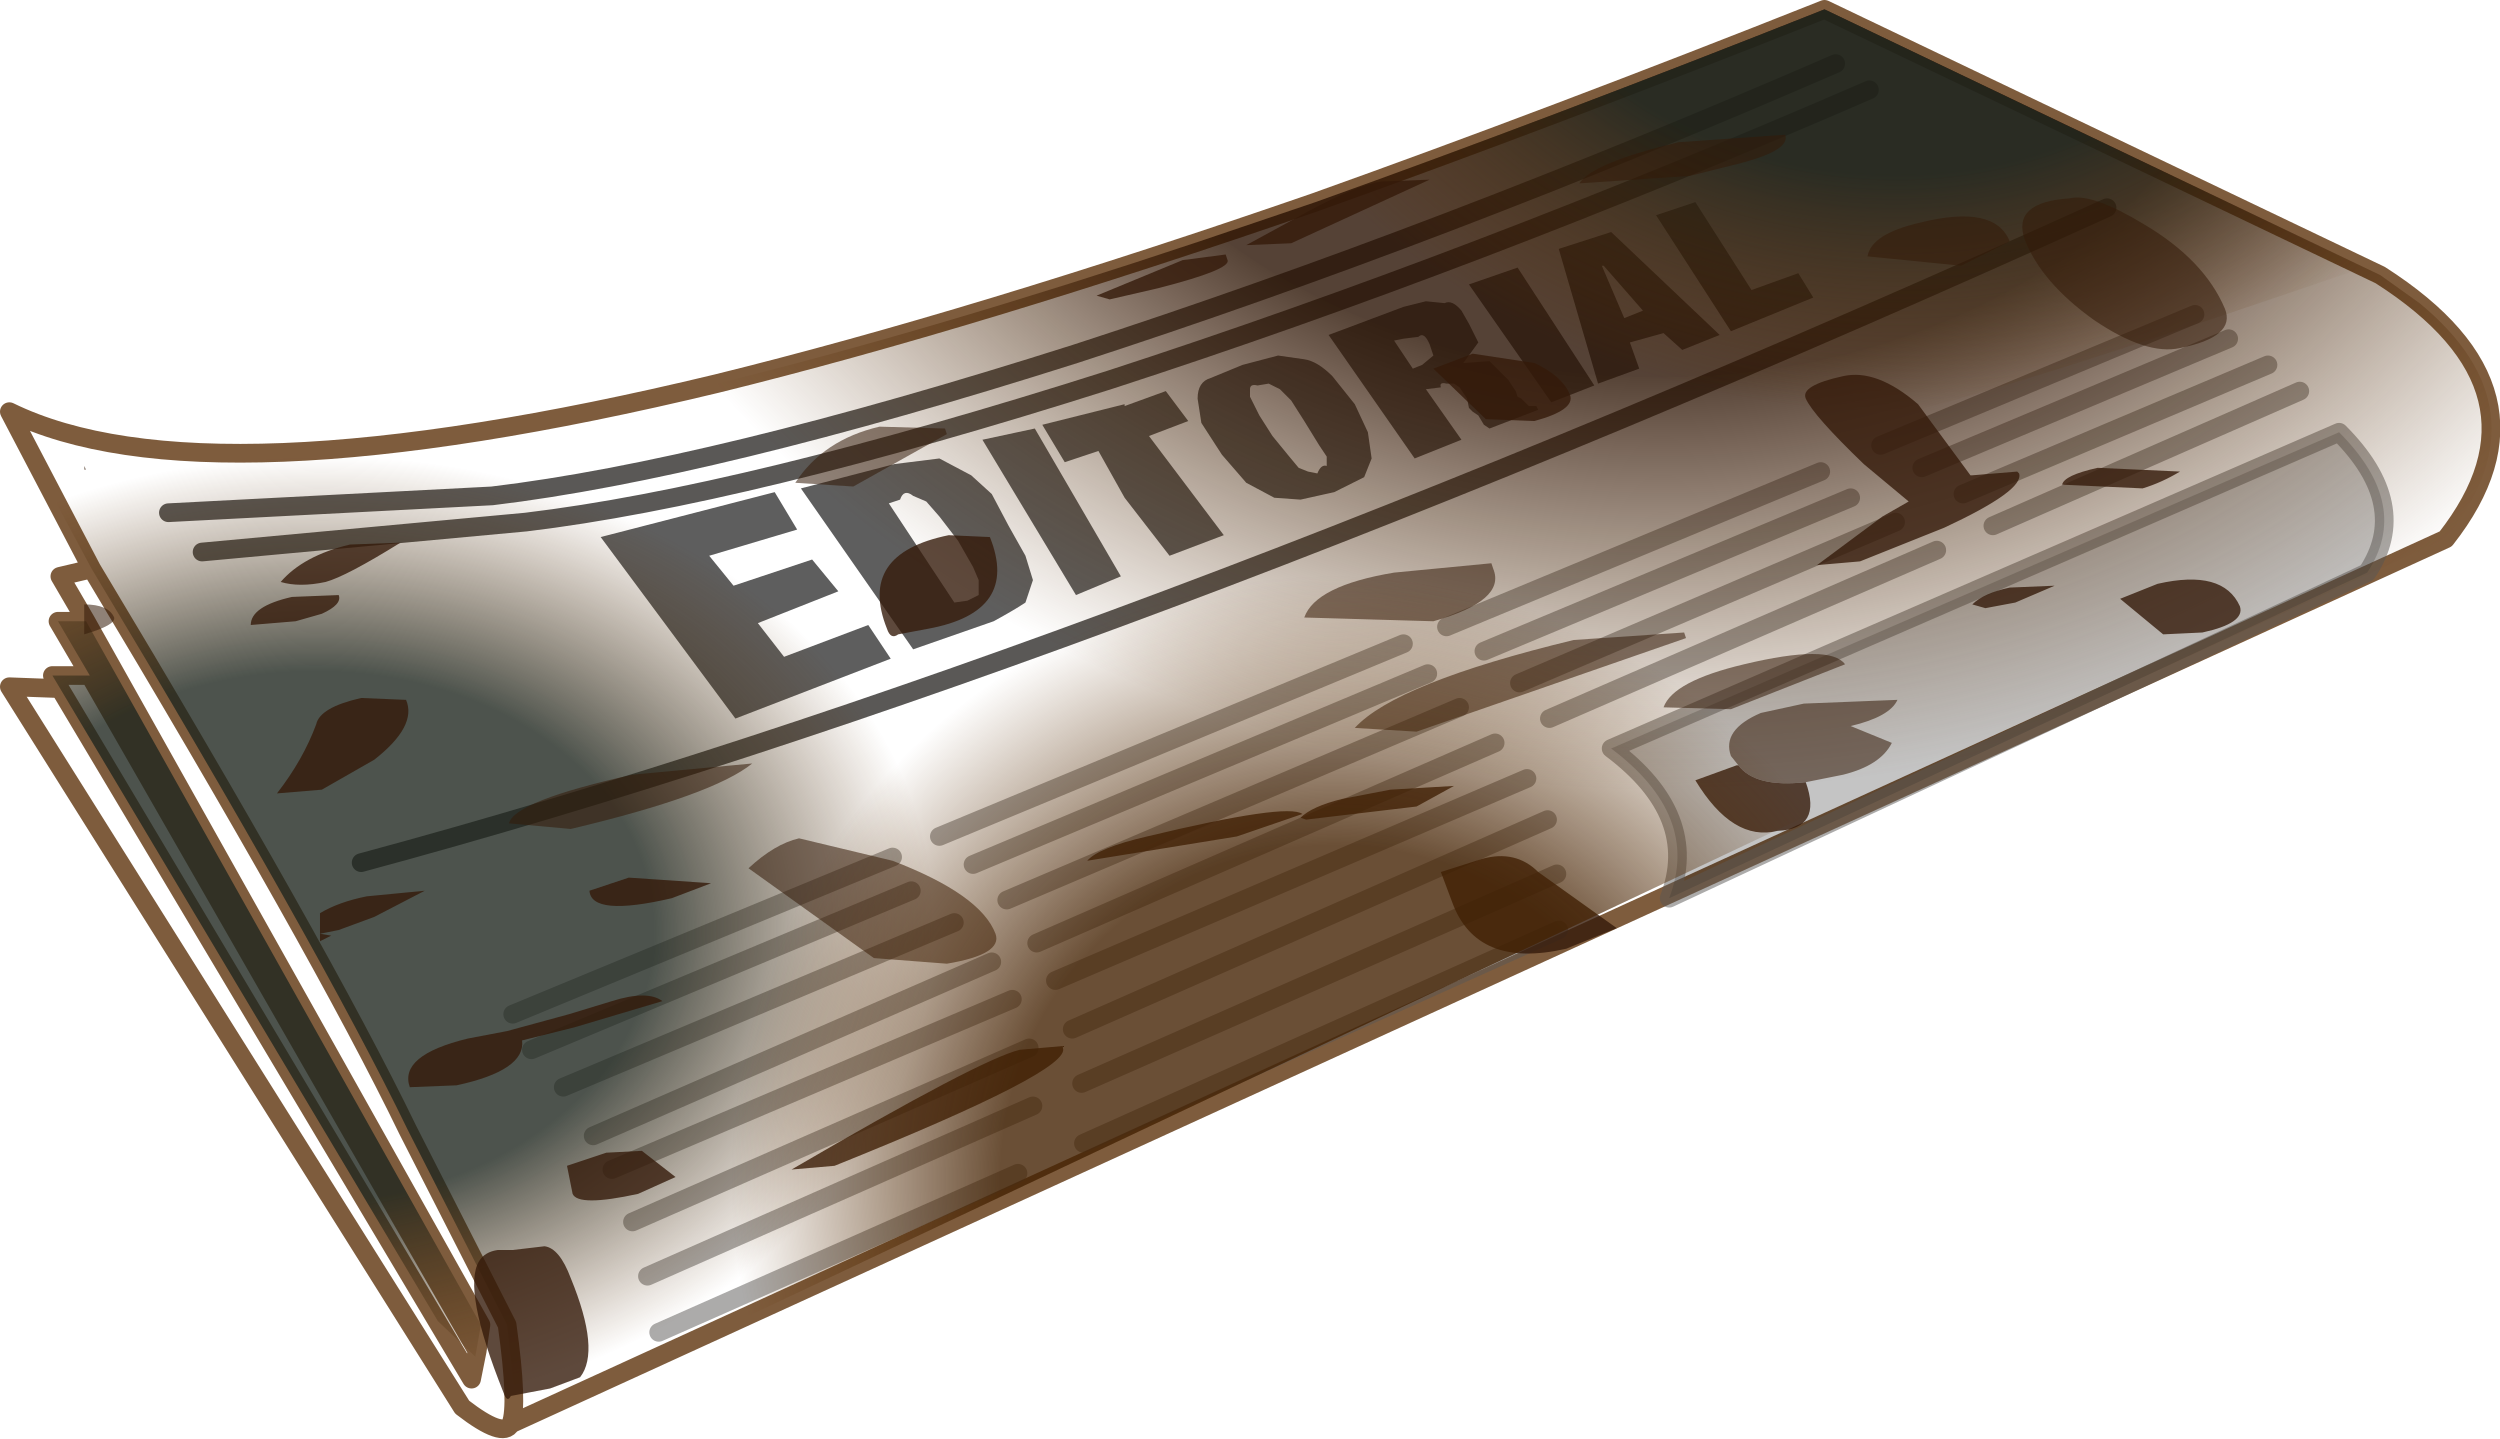 <?xml version="1.0" encoding="UTF-8" standalone="no"?>
<svg xmlns:xlink="http://www.w3.org/1999/xlink" height="38.45px" width="66.8px" xmlns="http://www.w3.org/2000/svg">
  <g transform="matrix(1.0, 0.0, 0.0, 1.0, 33.4, 19.2)">
    <use height="38.45" transform="matrix(1.0, 0.0, 0.0, 1.0, -33.4, -19.2)" width="66.8" xlink:href="#shape0"/>
  </g>
  <defs>
    <g id="shape0" transform="matrix(1.0, 0.0, 0.0, 1.0, 33.4, 19.2)">
      <path d="M-31.0 -1.15 L-31.85 -2.6 -31.1 -2.6 -20.55 16.2 -20.65 16.9 -31.0 -1.15" fill="#7e5c3d" fill-rule="evenodd" stroke="none"/>
      <path d="M-30.95 -4.0 L-33.15 -8.2 Q-27.95 -5.65 -14.25 -8.95 -7.35 -10.65 1.75 -13.8 8.05 -16.05 15.35 -18.95 L30.2 -11.85 Q35.05 -8.75 31.95 -4.8 L-19.75 18.85 Q-19.55 18.35 -19.85 16.2 L-22.5 11.0 Q-24.85 6.15 -30.95 -4.0" fill="url(#gradient0)" fill-rule="evenodd" stroke="none"/>
      <path d="M-31.8 -0.8 L-32.0 -1.15 -31.0 -1.15 -20.65 16.9 -20.8 17.65 -31.8 -0.8" fill="url(#gradient1)" fill-rule="evenodd" stroke="none"/>
      <path d="M-19.75 18.85 Q-19.95 19.25 -21.05 18.4 L-33.15 -0.85 -31.8 -0.8 -20.8 17.65 -20.65 16.9 -20.55 16.2 -31.1 -2.6 -31.8 -3.8 -30.95 -4.0 Q-24.85 6.15 -22.5 11.0 L-19.85 16.2 Q-19.55 18.35 -19.75 18.85" fill="url(#gradient2)" fill-rule="evenodd" stroke="none"/>
      <path d="M-30.95 -4.0 L-33.15 -8.2 Q-27.95 -5.65 -14.25 -8.95 -7.35 -10.65 1.75 -13.8 8.05 -16.05 15.35 -18.95 L30.2 -11.85 Q35.05 -8.75 31.95 -4.8 L-19.75 18.85 Q-19.95 19.25 -21.05 18.4 L-33.15 -0.85 -31.8 -0.8 -32.0 -1.15 -31.0 -1.15 -31.85 -2.6 -31.1 -2.6 -31.8 -3.8 -30.95 -4.0 Q-24.85 6.15 -22.5 11.0 L-19.85 16.2 Q-19.55 18.35 -19.75 18.85 M-31.8 -0.8 L-20.8 17.65 -20.65 16.9 -31.0 -1.15 M-20.65 16.9 L-20.55 16.2 -31.1 -2.6" fill="none" stroke="#7e5c3d" stroke-linecap="round" stroke-linejoin="round" stroke-width="0.5"/>
      <path d="M10.85 -13.45 L11.9 -13.8 13.4 -11.45 14.65 -11.9 15.05 -11.25 12.85 -10.35 10.85 -13.45 M9.65 -13.0 L12.55 -10.25 11.55 -9.85 11.05 -10.3 10.15 -10.05 10.4 -9.35 9.3 -8.95 8.25 -12.55 9.65 -13.0 M10.0 -10.7 L10.5 -10.9 9.45 -12.1 9.4 -12.1 10.0 -10.7 M0.8 -8.8 L0.5 -8.95 0.2 -8.9 Q0.0 -8.95 0.0 -8.8 L0.0 -8.6 0.25 -8.1 0.6 -7.55 1.05 -7.0 1.3 -6.7 1.55 -6.6 1.8 -6.55 Q1.9 -6.8 2.05 -6.75 L2.05 -7.0 1.85 -7.3 1.45 -7.95 1.1 -8.5 0.8 -8.8 M0.75 -9.7 L1.45 -9.6 Q1.8 -9.55 2.2 -9.15 L2.8 -8.4 3.15 -7.65 3.25 -6.95 3.05 -6.45 2.25 -6.05 1.35 -5.85 0.65 -5.9 -0.1 -6.3 -0.75 -7.05 -1.3 -7.9 -1.4 -8.55 Q-1.4 -9.0 -1.05 -9.1 L-0.2 -9.45 0.75 -9.7 M4.8 -10.0 Q4.65 -10.35 4.5 -10.2 L4.1 -10.15 3.85 -10.1 4.35 -9.35 4.6 -9.45 4.9 -9.7 4.8 -10.0 M5.2 -11.1 Q5.4 -11.2 5.65 -10.9 L5.85 -10.55 6.1 -10.05 5.7 -9.5 6.4 -9.55 6.9 -9.05 7.1 -8.75 7.15 -8.6 7.25 -8.55 7.45 -8.35 7.55 -8.35 7.65 -8.35 7.7 -8.25 6.4 -7.75 6.25 -7.85 6.1 -8.1 5.95 -8.2 5.85 -8.3 5.8 -8.55 5.6 -8.85 5.45 -8.95 5.25 -8.95 Q5.05 -9.0 5.1 -8.85 L4.7 -8.8 5.65 -7.45 4.4 -6.95 2.1 -10.25 4.1 -11.0 4.7 -11.15 5.2 -11.1 M5.85 -11.6 L7.15 -12.05 9.2 -8.9 8.05 -8.45 5.85 -11.6 M-7.55 -3.15 L-7.25 -3.3 -7.25 -3.7 -7.4 -4.05 -7.8 -4.75 -8.3 -5.4 -8.65 -5.8 -9.0 -5.95 Q-9.25 -6.15 -9.35 -5.85 L-9.65 -5.75 -7.9 -3.1 -7.55 -3.15 M-9.5 -6.8 L-8.3 -6.95 -7.45 -6.5 -6.9 -6.0 -6.45 -5.15 -6.0 -4.35 -5.8 -3.7 -6.0 -3.1 Q-6.3 -2.9 -6.85 -2.6 L-9.0 -1.85 -12.0 -6.15 -9.5 -6.8 M-7.15 -7.45 L-5.75 -7.75 -3.45 -3.8 -4.65 -3.3 -7.15 -7.45 M-3.35 -8.4 L-3.35 -8.35 -2.25 -8.75 -1.65 -7.95 -2.7 -7.55 -0.7 -4.9 -2.15 -4.35 -3.35 -5.9 -4.05 -7.15 -4.95 -6.85 -5.55 -7.85 -3.35 -8.4 M-12.7 -6.05 L-12.1 -5.05 -14.45 -4.35 -13.8 -3.55 -11.7 -4.25 -11.0 -3.4 -13.15 -2.55 -12.45 -1.65 -10.2 -2.5 -9.6 -1.6 -13.75 0.0 -17.35 -4.85 -12.7 -6.05" fill="#2b2b2b" fill-opacity="0.757" fill-rule="evenodd" stroke="none"/>
      <path d="M29.85 -3.9 L11.2 4.8 Q12.05 2.6 9.65 0.8 L29.1 -7.65 Q31.05 -5.7 29.85 -3.9" fill="#000000" fill-opacity="0.231" fill-rule="evenodd" stroke="none"/>
      <path d="M7.2 -0.95 L17.25 -5.25 M6.25 -1.8 L16.05 -5.9 M5.25 -2.45 L15.25 -6.6 M29.85 -3.9 L11.2 4.8 Q12.05 2.6 9.65 0.8 L29.1 -7.65 Q31.05 -5.7 29.85 -3.9 M19.05 -6.0 L27.2 -9.45 M17.95 -6.7 L26.15 -10.15 M16.85 -7.3 L25.25 -10.8 M19.85 -5.15 L28.05 -8.75 M8.0 0.0 L18.35 -4.5 M-15.8 16.4 L-6.2 12.15 M-16.1 14.9 L-5.8 10.35 M-16.5 13.45 L-5.9 8.8 M-17.55 11.15 L-6.9 6.5 M-17.05 12.05 L-6.35 7.5 M-18.35 9.85 L-7.9 5.45 M-19.2 8.85 L-9.05 4.6 M-19.7 7.9 L-9.55 3.7 M-5.2 7.0 L7.4 1.6 M-6.5 4.85 L5.6 -0.3 M-5.7 6.0 L6.55 0.65 M-8.3 3.15 L4.1 -2.0 M-7.4 3.9 L4.75 -1.2 M-4.45 11.35 L8.25 5.65 M-4.5 9.75 L8.2 4.15 M-4.75 8.3 L7.95 2.7" fill="none" stroke="#5a5856" stroke-linecap="round" stroke-linejoin="round" stroke-opacity="0.498" stroke-width="0.5"/>
      <path d="M-28.9 -5.5 L-20.25 -5.95 Q-14.4 -6.65 -4.65 -9.75 5.05 -12.9 15.65 -17.5 M-28.0 -4.45 L-19.35 -5.25 Q-13.5 -5.95 -3.75 -9.05 5.95 -12.2 16.55 -16.8 M22.9 -13.65 Q-3.9 -1.5 -23.75 3.85" fill="none" stroke="#5a5856" stroke-linecap="round" stroke-linejoin="round" stroke-width="0.5"/>
      <path d="M30.2 -11.85 L31.25 -11.1 Q32.95 -9.7 33.15 -8.15 33.35 -6.55 31.95 -4.8 L-0.75 10.15 Q-16.15 6.4 -22.0 -2.55 -23.7 -5.1 -24.25 -7.2 L-21.45 -7.5 -14.25 -8.95 Q-8.55 -10.35 -1.35 -12.75 L1.75 -13.8 Q8.05 -16.05 15.35 -18.95 L30.2 -11.85 M-24.5 -8.45 L-24.3 -8.45 -24.5 -8.4 -24.5 -8.45" fill="url(#gradient3)" fill-rule="evenodd" stroke="none"/>
      <path d="M29.75 -12.05 Q20.9 -9.0 17.65 -8.2 12.15 -6.85 7.05 -9.0 3.2 -10.6 -1.35 -12.75 L1.75 -13.8 Q8.05 -16.05 15.35 -18.95 L29.75 -12.05" fill="url(#gradient4)" fill-rule="evenodd" stroke="none"/>
      <path d="M-31.85 -2.6 L-31.1 -2.6 -20.55 16.2 -20.7 17.05 -21.7 16.1 -32.0 -1.15 -31.0 -1.15 -31.85 -2.6 M-30.3 -7.2 L-30.05 -7.3 Q-25.65 -8.3 -21.45 -7.5 L-17.0 -6.2 Q-10.65 -3.55 -8.5 1.85 -6.4 7.25 -9.75 12.3 -11.2 14.35 -13.2 15.85 -15.65 17.7 -19.0 18.65 L-19.1 18.55 -19.65 18.0 -19.85 16.2 -22.5 11.0 Q-24.85 6.15 -30.95 -4.0 L-32.35 -6.6 -30.3 -7.2" fill="url(#gradient5)" fill-rule="evenodd" stroke="none"/>
      <path d="M11.75 -14.5 L8.8 -14.3 Q9.15 -14.85 11.45 -15.4 L14.3 -15.6 Q14.45 -15.2 13.15 -14.85 L11.75 -14.5 M3.85 -3.9 L6.45 -4.15 6.5 -4.0 Q6.85 -3.15 4.9 -2.6 L1.45 -2.7 Q1.75 -3.55 3.85 -3.9 M16.5 -12.35 Q16.6 -12.95 17.9 -13.25 19.9 -13.75 20.3 -12.75 L19.0 -12.1 16.5 -12.35 M11.65 -2.15 L4.45 0.35 2.8 0.25 Q3.9 -0.95 8.65 -2.1 L11.6 -2.3 11.65 -2.15 M13.2 -1.45 Q15.5 -2.0 15.9 -1.45 L12.85 -0.25 11.05 -0.3 Q11.3 -1.0 13.2 -1.45 M13.05 1.25 L12.85 1.0 Q12.6 0.3 13.65 -0.15 L14.8 -0.4 17.3 -0.5 Q17.1 -0.05 16.05 0.2 L17.15 0.65 Q16.85 1.25 15.85 1.5 L14.85 1.7 Q13.5 1.85 13.05 1.25 M21.9 -13.9 Q22.5 -14.05 23.9 -13.2 25.5 -12.25 26.05 -10.95 26.35 -10.2 24.85 -9.9 23.95 -9.7 22.55 -10.65 21.15 -11.65 20.7 -12.8 20.35 -13.8 21.9 -13.9 M-31.15 -2.25 L-31.15 -3.05 Q-30.5 -3.05 -30.35 -2.7 -30.3 -2.5 -31.15 -2.25 M-31.1 -6.65 L-31.15 -6.65 -31.15 -6.75 -31.1 -6.65 M-12.15 -6.3 Q-11.4 -7.45 -9.9 -7.8 L-8.15 -7.75 -8.1 -7.6 -10.6 -6.2 -12.15 -6.3 M-6.8 5.75 Q-6.6 6.3 -8.1 6.55 L-10.05 6.4 -13.4 4.0 Q-12.7 3.35 -12.05 3.2 L-9.55 3.8 Q-7.2 4.7 -6.8 5.75 M-19.8 2.8 Q-19.65 2.2 -16.5 1.5 L-13.3 1.2 Q-14.35 2.05 -18.15 2.95 L-19.8 2.8" fill="#341a09" fill-opacity="0.549" fill-rule="evenodd" stroke="none"/>
      <path d="M1.1 -12.7 L-0.1 -12.65 1.55 -13.55 Q2.85 -14.25 3.5 -14.35 L4.8 -14.4 1.1 -12.7 M8.55 -8.65 Q8.7 -8.25 7.6 -7.95 L6.3 -8.0 4.9 -9.35 5.95 -9.75 7.6 -9.5 Q8.35 -9.15 8.55 -8.65 M19.3 -6.5 L20.5 -6.6 20.55 -6.55 Q20.7 -6.1 18.55 -5.1 L16.3 -4.2 15.15 -4.1 16.9 -5.4 17.6 -5.8 16.4 -6.8 Q15.05 -8.1 14.85 -8.55 14.7 -8.9 15.85 -9.15 16.75 -9.35 17.85 -8.4 L19.25 -6.5 19.3 -6.5 M14.85 1.7 Q15.3 2.95 14.1 3.0 12.9 3.3 11.9 1.65 L13.0 1.25 13.05 1.25 Q13.5 1.85 14.85 1.7 M19.3 -3.05 Q19.6 -3.35 20.3 -3.5 L21.5 -3.55 20.45 -3.1 19.65 -2.95 19.3 -3.05 M22.65 -6.7 L24.85 -6.6 Q24.35 -6.3 23.85 -6.15 L21.7 -6.25 Q21.75 -6.5 22.65 -6.7 M23.25 -3.2 L24.25 -3.6 Q26.0 -4.0 26.45 -3.0 26.6 -2.55 25.45 -2.3 L24.4 -2.25 23.25 -3.2 M7.7 4.1 L9.8 5.6 8.45 6.15 Q6.05 6.7 5.4 4.9 L5.1 4.1 6.2 3.75 Q7.1 3.5 7.7 4.1 M2.45 2.15 L3.75 1.9 5.45 1.8 4.45 2.35 1.5 2.7 1.35 2.65 Q1.65 2.35 2.45 2.15 M-26.7 -2.5 Q-26.7 -3.0 -25.6 -3.25 L-24.35 -3.3 Q-24.25 -3.05 -24.8 -2.8 L-25.5 -2.6 -26.7 -2.5 M-24.7 -3.65 Q-25.4 -3.5 -25.9 -3.65 -25.3 -4.35 -24.05 -4.65 L-22.7 -4.7 Q-24.15 -3.8 -24.7 -3.65 M-22.55 -0.5 Q-22.25 0.2 -23.4 1.1 L-24.8 1.9 -26.0 2.0 Q-25.3 1.1 -24.95 0.15 -24.85 -0.3 -23.75 -0.55 L-22.55 -0.5 M-3.75 -11.2 L-4.1 -11.3 -1.8 -12.25 -0.65 -12.4 -0.6 -12.25 Q-0.5 -12.0 -2.45 -11.5 L-3.75 -11.2 M-6.95 -4.85 Q-6.15 -2.85 -8.6 -2.4 L-9.4 -2.25 Q-9.6 -2.1 -9.7 -2.4 -10.5 -4.4 -8.05 -4.9 L-6.95 -4.85 M-4.35 3.8 Q-4.05 3.45 -2.75 3.15 1.0 2.25 1.4 2.55 L-0.35 3.15 -4.35 3.8 M-5.0 8.75 L-5.0 8.8 Q-4.75 9.4 -11.1 11.95 L-12.25 12.05 Q-7.2 9.1 -6.15 8.85 L-5.0 8.75 M-17.65 4.6 L-16.6 4.25 -14.4 4.4 -15.45 4.8 Q-17.6 5.3 -17.65 4.6 M-17.05 7.55 Q-16.1 7.25 -15.7 7.55 L-18.05 8.25 -19.45 8.6 Q-19.35 9.4 -21.2 9.8 L-22.45 9.85 Q-22.75 9.0 -20.9 8.55 L-19.85 8.35 -18.2 7.9 -17.05 7.55 M-15.35 12.25 L-16.35 12.7 Q-17.95 13.05 -18.1 12.7 L-18.25 11.95 -17.2 11.6 -16.25 11.55 -15.35 12.25 M-17.9 17.6 L-18.7 17.9 -19.75 18.1 Q-19.85 18.3 -19.95 18.0 -21.05 15.25 -20.6 14.5 -20.45 14.25 -20.1 14.2 L-19.7 14.2 -18.85 14.1 Q-18.45 14.15 -18.15 14.95 -17.35 16.9 -17.9 17.6 M-24.85 5.2 Q-24.35 4.9 -23.6 4.75 L-22.05 4.6 -23.4 5.3 -24.35 5.65 -24.85 5.75 -24.55 5.8 -24.85 5.95 -24.85 5.75 -24.85 5.2" fill="#341a09" fill-opacity="0.792" fill-rule="evenodd" stroke="none"/>
      <path d="M15.3 2.4 L-13.8 16.15 Q-14.5 14.3 -14.5 12.3 -14.5 6.85 -9.8 -1.4 -5.15 -9.65 1.9 -7.55 8.95 -5.45 14.0 0.7 L15.3 2.4" fill="url(#gradient6)" fill-rule="evenodd" stroke="none"/>
    </g>
    <linearGradient gradientTransform="matrix(0.0, 0.0, 0.0, 0.0, 0.0, 0.0)" gradientUnits="userSpaceOnUse" id="gradient0" spreadMethod="pad" x1="-819.2" x2="819.2">
      <stop offset="0.0" stop-color="#dac4b6"/>
      <stop offset="1.0" stop-color="#bd9975"/>
    </linearGradient>
    <linearGradient gradientTransform="matrix(0.0, 0.0, 0.0, 0.0, 0.0, 0.0)" gradientUnits="userSpaceOnUse" id="gradient1" spreadMethod="pad" x1="-819.2" x2="819.2">
      <stop offset="0.0" stop-color="#7b5140"/>
      <stop offset="1.0" stop-color="#bd9975"/>
    </linearGradient>
    <linearGradient gradientTransform="matrix(0.0, 0.0, 0.0, 0.0, 0.0, 0.0)" gradientUnits="userSpaceOnUse" id="gradient2" spreadMethod="pad" x1="-819.2" x2="819.2">
      <stop offset="0.0" stop-color="#7b5140"/>
      <stop offset="1.0" stop-color="#342518"/>
    </linearGradient>
    <radialGradient cx="0" cy="0" gradientTransform="matrix(0.012, 0.031, -0.038, 0.009, 10.55, -22.85)" gradientUnits="userSpaceOnUse" id="gradient3" r="819.2" spreadMethod="pad">
      <stop offset="0.518" stop-color="#291101" stop-opacity="0.792"/>
      <stop offset="0.937" stop-color="#5c2e01" stop-opacity="0.0"/>
    </radialGradient>
    <radialGradient cx="0" cy="0" gradientTransform="matrix(0.007, 0.018, -0.023, 0.005, 17.0, -22.5)" gradientUnits="userSpaceOnUse" id="gradient4" r="819.2" spreadMethod="pad">
      <stop offset="0.518" stop-color="#1e261e" stop-opacity="0.792"/>
      <stop offset="0.937" stop-color="#5c2e01" stop-opacity="0.0"/>
    </radialGradient>
    <radialGradient cx="0" cy="0" gradientTransform="matrix(-0.006, -0.016, -0.021, 0.005, -25.2, 5.85)" gradientUnits="userSpaceOnUse" id="gradient5" r="819.2" spreadMethod="pad">
      <stop offset="0.518" stop-color="#1e261e" stop-opacity="0.792"/>
      <stop offset="0.937" stop-color="#5c2e01" stop-opacity="0.0"/>
    </radialGradient>
    <radialGradient cx="0" cy="0" gradientTransform="matrix(0.021, 0.0, 0.0, 0.021, 2.25, 12.3)" gradientUnits="userSpaceOnUse" id="gradient6" r="819.2" spreadMethod="pad">
      <stop offset="0.518" stop-color="#432101" stop-opacity="0.792"/>
      <stop offset="0.937" stop-color="#5c2e01" stop-opacity="0.0"/>
    </radialGradient>
  </defs>
</svg>
